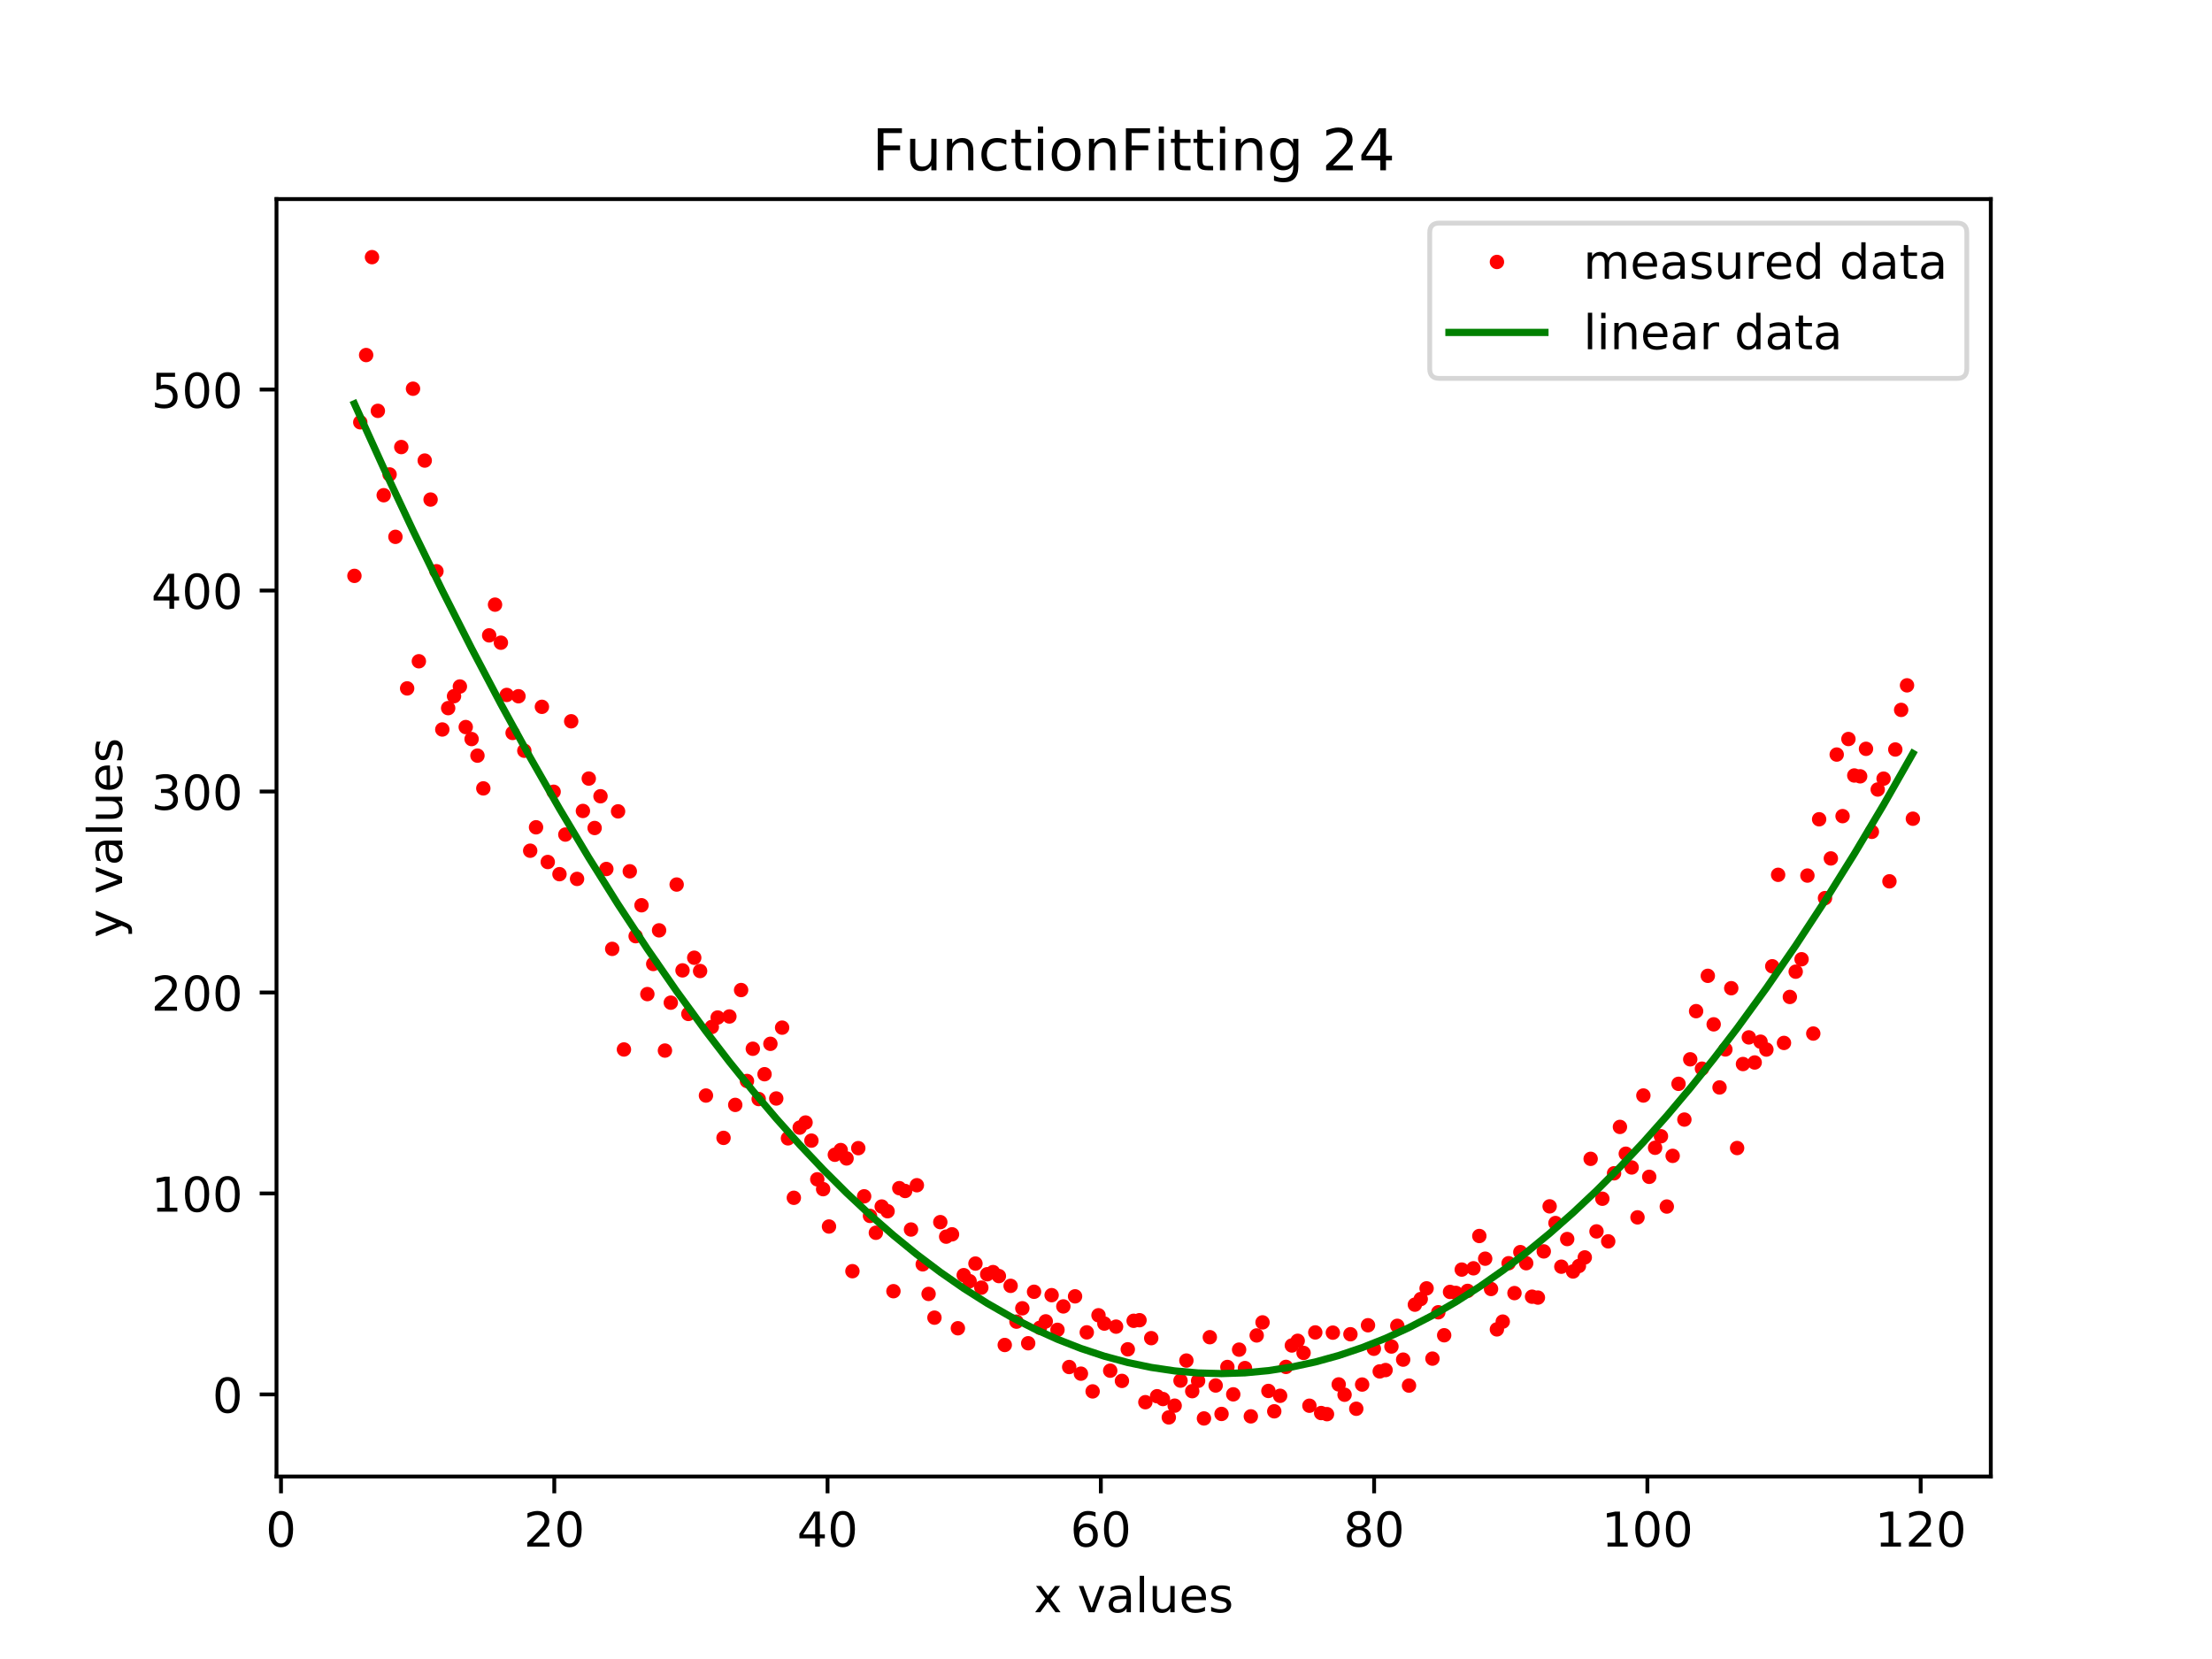 <?xml version="1.0" encoding="utf-8" standalone="no"?>
<!DOCTYPE svg PUBLIC "-//W3C//DTD SVG 1.1//EN"
  "http://www.w3.org/Graphics/SVG/1.1/DTD/svg11.dtd">
<!-- Created with matplotlib (https://matplotlib.org/) -->
<svg height="345.6pt" version="1.1" viewBox="0 0 460.8 345.6" width="460.8pt" xmlns="http://www.w3.org/2000/svg" xmlns:xlink="http://www.w3.org/1999/xlink">
 <defs>
  <style type="text/css">
*{stroke-linecap:butt;stroke-linejoin:round;}
  </style>
 </defs>
 <g id="figure_1">
  <g id="patch_1">
   <path d="M 0 345.6 
L 460.8 345.6 
L 460.8 0 
L 0 0 
z
" style="fill:#ffffff;"/>
  </g>
  <g id="axes_1">
   <g id="patch_2">
    <path d="M 57.6 307.584 
L 414.72 307.584 
L 414.72 41.472 
L 57.6 41.472 
z
" style="fill:#ffffff;"/>
   </g>
   <g id="matplotlib.axis_1">
    <g id="xtick_1">
     <g id="line2d_1">
      <defs>
       <path d="M 0 0 
L 0 3.5 
" id="m6e8deddde1" style="stroke:#000000;stroke-width:0.8;"/>
      </defs>
      <g>
       <use style="stroke:#000000;stroke-width:0.8;" x="58.538" xlink:href="#m6e8deddde1" y="307.584"/>
      </g>
     </g>
     <g id="text_1">
      <!-- 0 -->
      <defs>
       <path d="M 31.781 66.406 
Q 24.172 66.406 20.328 58.906 
Q 16.5 51.422 16.5 36.375 
Q 16.5 21.391 20.328 13.891 
Q 24.172 6.391 31.781 6.391 
Q 39.453 6.391 43.281 13.891 
Q 47.125 21.391 47.125 36.375 
Q 47.125 51.422 43.281 58.906 
Q 39.453 66.406 31.781 66.406 
z
M 31.781 74.219 
Q 44.047 74.219 50.516 64.516 
Q 56.984 54.828 56.984 36.375 
Q 56.984 17.969 50.516 8.266 
Q 44.047 -1.422 31.781 -1.422 
Q 19.531 -1.422 13.062 8.266 
Q 6.594 17.969 6.594 36.375 
Q 6.594 54.828 13.062 64.516 
Q 19.531 74.219 31.781 74.219 
z
" id="DejaVuSans-48"/>
      </defs>
      <g transform="translate(55.357 322.182)scale(0.1 -0.1)">
       <use xlink:href="#DejaVuSans-48"/>
      </g>
     </g>
    </g>
    <g id="xtick_2">
     <g id="line2d_2">
      <g>
       <use style="stroke:#000000;stroke-width:0.8;" x="115.467" xlink:href="#m6e8deddde1" y="307.584"/>
      </g>
     </g>
     <g id="text_2">
      <!-- 20 -->
      <defs>
       <path d="M 19.188 8.297 
L 53.609 8.297 
L 53.609 0 
L 7.328 0 
L 7.328 8.297 
Q 12.938 14.109 22.625 23.891 
Q 32.328 33.688 34.812 36.531 
Q 39.547 41.844 41.422 45.531 
Q 43.312 49.219 43.312 52.781 
Q 43.312 58.594 39.234 62.25 
Q 35.156 65.922 28.609 65.922 
Q 23.969 65.922 18.812 64.312 
Q 13.672 62.703 7.812 59.422 
L 7.812 69.391 
Q 13.766 71.781 18.938 73 
Q 24.125 74.219 28.422 74.219 
Q 39.75 74.219 46.484 68.547 
Q 53.219 62.891 53.219 53.422 
Q 53.219 48.922 51.531 44.891 
Q 49.859 40.875 45.406 35.406 
Q 44.188 33.984 37.641 27.219 
Q 31.109 20.453 19.188 8.297 
z
" id="DejaVuSans-50"/>
      </defs>
      <g transform="translate(109.105 322.182)scale(0.1 -0.1)">
       <use xlink:href="#DejaVuSans-50"/>
       <use x="63.623" xlink:href="#DejaVuSans-48"/>
      </g>
     </g>
    </g>
    <g id="xtick_3">
     <g id="line2d_3">
      <g>
       <use style="stroke:#000000;stroke-width:0.8;" x="172.396" xlink:href="#m6e8deddde1" y="307.584"/>
      </g>
     </g>
     <g id="text_3">
      <!-- 40 -->
      <defs>
       <path d="M 37.797 64.312 
L 12.891 25.391 
L 37.797 25.391 
z
M 35.203 72.906 
L 47.609 72.906 
L 47.609 25.391 
L 58.016 25.391 
L 58.016 17.188 
L 47.609 17.188 
L 47.609 0 
L 37.797 0 
L 37.797 17.188 
L 4.891 17.188 
L 4.891 26.703 
z
" id="DejaVuSans-52"/>
      </defs>
      <g transform="translate(166.034 322.182)scale(0.1 -0.1)">
       <use xlink:href="#DejaVuSans-52"/>
       <use x="63.623" xlink:href="#DejaVuSans-48"/>
      </g>
     </g>
    </g>
    <g id="xtick_4">
     <g id="line2d_4">
      <g>
       <use style="stroke:#000000;stroke-width:0.8;" x="229.325" xlink:href="#m6e8deddde1" y="307.584"/>
      </g>
     </g>
     <g id="text_4">
      <!-- 60 -->
      <defs>
       <path d="M 33.016 40.375 
Q 26.375 40.375 22.484 35.828 
Q 18.609 31.297 18.609 23.391 
Q 18.609 15.531 22.484 10.953 
Q 26.375 6.391 33.016 6.391 
Q 39.656 6.391 43.531 10.953 
Q 47.406 15.531 47.406 23.391 
Q 47.406 31.297 43.531 35.828 
Q 39.656 40.375 33.016 40.375 
z
M 52.594 71.297 
L 52.594 62.312 
Q 48.875 64.062 45.094 64.984 
Q 41.312 65.922 37.594 65.922 
Q 27.828 65.922 22.672 59.328 
Q 17.531 52.734 16.797 39.406 
Q 19.672 43.656 24.016 45.922 
Q 28.375 48.188 33.594 48.188 
Q 44.578 48.188 50.953 41.516 
Q 57.328 34.859 57.328 23.391 
Q 57.328 12.156 50.688 5.359 
Q 44.047 -1.422 33.016 -1.422 
Q 20.359 -1.422 13.672 8.266 
Q 6.984 17.969 6.984 36.375 
Q 6.984 53.656 15.188 63.938 
Q 23.391 74.219 37.203 74.219 
Q 40.922 74.219 44.703 73.484 
Q 48.484 72.75 52.594 71.297 
z
" id="DejaVuSans-54"/>
      </defs>
      <g transform="translate(222.963 322.182)scale(0.1 -0.1)">
       <use xlink:href="#DejaVuSans-54"/>
       <use x="63.623" xlink:href="#DejaVuSans-48"/>
      </g>
     </g>
    </g>
    <g id="xtick_5">
     <g id="line2d_5">
      <g>
       <use style="stroke:#000000;stroke-width:0.8;" x="286.255" xlink:href="#m6e8deddde1" y="307.584"/>
      </g>
     </g>
     <g id="text_5">
      <!-- 80 -->
      <defs>
       <path d="M 31.781 34.625 
Q 24.75 34.625 20.719 30.859 
Q 16.703 27.094 16.703 20.516 
Q 16.703 13.922 20.719 10.156 
Q 24.75 6.391 31.781 6.391 
Q 38.812 6.391 42.859 10.172 
Q 46.922 13.969 46.922 20.516 
Q 46.922 27.094 42.891 30.859 
Q 38.875 34.625 31.781 34.625 
z
M 21.922 38.812 
Q 15.578 40.375 12.031 44.719 
Q 8.5 49.078 8.5 55.328 
Q 8.5 64.062 14.719 69.141 
Q 20.953 74.219 31.781 74.219 
Q 42.672 74.219 48.875 69.141 
Q 55.078 64.062 55.078 55.328 
Q 55.078 49.078 51.531 44.719 
Q 48 40.375 41.703 38.812 
Q 48.828 37.156 52.797 32.312 
Q 56.781 27.484 56.781 20.516 
Q 56.781 9.906 50.312 4.234 
Q 43.844 -1.422 31.781 -1.422 
Q 19.734 -1.422 13.25 4.234 
Q 6.781 9.906 6.781 20.516 
Q 6.781 27.484 10.781 32.312 
Q 14.797 37.156 21.922 38.812 
z
M 18.312 54.391 
Q 18.312 48.734 21.844 45.562 
Q 25.391 42.391 31.781 42.391 
Q 38.141 42.391 41.719 45.562 
Q 45.312 48.734 45.312 54.391 
Q 45.312 60.062 41.719 63.234 
Q 38.141 66.406 31.781 66.406 
Q 25.391 66.406 21.844 63.234 
Q 18.312 60.062 18.312 54.391 
z
" id="DejaVuSans-56"/>
      </defs>
      <g transform="translate(279.892 322.182)scale(0.1 -0.1)">
       <use xlink:href="#DejaVuSans-56"/>
       <use x="63.623" xlink:href="#DejaVuSans-48"/>
      </g>
     </g>
    </g>
    <g id="xtick_6">
     <g id="line2d_6">
      <g>
       <use style="stroke:#000000;stroke-width:0.8;" x="343.184" xlink:href="#m6e8deddde1" y="307.584"/>
      </g>
     </g>
     <g id="text_6">
      <!-- 100 -->
      <defs>
       <path d="M 12.406 8.297 
L 28.516 8.297 
L 28.516 63.922 
L 10.984 60.406 
L 10.984 69.391 
L 28.422 72.906 
L 38.281 72.906 
L 38.281 8.297 
L 54.391 8.297 
L 54.391 0 
L 12.406 0 
z
" id="DejaVuSans-49"/>
      </defs>
      <g transform="translate(333.64 322.182)scale(0.1 -0.1)">
       <use xlink:href="#DejaVuSans-49"/>
       <use x="63.623" xlink:href="#DejaVuSans-48"/>
       <use x="127.246" xlink:href="#DejaVuSans-48"/>
      </g>
     </g>
    </g>
    <g id="xtick_7">
     <g id="line2d_7">
      <g>
       <use style="stroke:#000000;stroke-width:0.8;" x="400.113" xlink:href="#m6e8deddde1" y="307.584"/>
      </g>
     </g>
     <g id="text_7">
      <!-- 120 -->
      <g transform="translate(390.569 322.182)scale(0.1 -0.1)">
       <use xlink:href="#DejaVuSans-49"/>
       <use x="63.623" xlink:href="#DejaVuSans-50"/>
       <use x="127.246" xlink:href="#DejaVuSans-48"/>
      </g>
     </g>
    </g>
    <g id="text_8">
     <!-- x values -->
     <defs>
      <path d="M 54.891 54.688 
L 35.109 28.078 
L 55.906 0 
L 45.312 0 
L 29.391 21.484 
L 13.484 0 
L 2.875 0 
L 24.125 28.609 
L 4.688 54.688 
L 15.281 54.688 
L 29.781 35.203 
L 44.281 54.688 
z
" id="DejaVuSans-120"/>
      <path id="DejaVuSans-32"/>
      <path d="M 2.984 54.688 
L 12.5 54.688 
L 29.594 8.797 
L 46.688 54.688 
L 56.203 54.688 
L 35.688 0 
L 23.484 0 
z
" id="DejaVuSans-118"/>
      <path d="M 34.281 27.484 
Q 23.391 27.484 19.188 25 
Q 14.984 22.516 14.984 16.5 
Q 14.984 11.719 18.141 8.906 
Q 21.297 6.109 26.703 6.109 
Q 34.188 6.109 38.703 11.406 
Q 43.219 16.703 43.219 25.484 
L 43.219 27.484 
z
M 52.203 31.203 
L 52.203 0 
L 43.219 0 
L 43.219 8.297 
Q 40.141 3.328 35.547 0.953 
Q 30.953 -1.422 24.312 -1.422 
Q 15.922 -1.422 10.953 3.297 
Q 6 8.016 6 15.922 
Q 6 25.141 12.172 29.828 
Q 18.359 34.516 30.609 34.516 
L 43.219 34.516 
L 43.219 35.406 
Q 43.219 41.609 39.141 45 
Q 35.062 48.391 27.688 48.391 
Q 23 48.391 18.547 47.266 
Q 14.109 46.141 10.016 43.891 
L 10.016 52.203 
Q 14.938 54.109 19.578 55.047 
Q 24.219 56 28.609 56 
Q 40.484 56 46.344 49.844 
Q 52.203 43.703 52.203 31.203 
z
" id="DejaVuSans-97"/>
      <path d="M 9.422 75.984 
L 18.406 75.984 
L 18.406 0 
L 9.422 0 
z
" id="DejaVuSans-108"/>
      <path d="M 8.5 21.578 
L 8.5 54.688 
L 17.484 54.688 
L 17.484 21.922 
Q 17.484 14.156 20.5 10.266 
Q 23.531 6.391 29.594 6.391 
Q 36.859 6.391 41.078 11.031 
Q 45.312 15.672 45.312 23.688 
L 45.312 54.688 
L 54.297 54.688 
L 54.297 0 
L 45.312 0 
L 45.312 8.406 
Q 42.047 3.422 37.719 1 
Q 33.406 -1.422 27.688 -1.422 
Q 18.266 -1.422 13.375 4.438 
Q 8.5 10.297 8.5 21.578 
z
M 31.109 56 
z
" id="DejaVuSans-117"/>
      <path d="M 56.203 29.594 
L 56.203 25.203 
L 14.891 25.203 
Q 15.484 15.922 20.484 11.062 
Q 25.484 6.203 34.422 6.203 
Q 39.594 6.203 44.453 7.469 
Q 49.312 8.734 54.109 11.281 
L 54.109 2.781 
Q 49.266 0.734 44.188 -0.344 
Q 39.109 -1.422 33.891 -1.422 
Q 20.797 -1.422 13.156 6.188 
Q 5.516 13.812 5.516 26.812 
Q 5.516 40.234 12.766 48.109 
Q 20.016 56 32.328 56 
Q 43.359 56 49.781 48.891 
Q 56.203 41.797 56.203 29.594 
z
M 47.219 32.234 
Q 47.125 39.594 43.094 43.984 
Q 39.062 48.391 32.422 48.391 
Q 24.906 48.391 20.391 44.141 
Q 15.875 39.891 15.188 32.172 
z
" id="DejaVuSans-101"/>
      <path d="M 44.281 53.078 
L 44.281 44.578 
Q 40.484 46.531 36.375 47.5 
Q 32.281 48.484 27.875 48.484 
Q 21.188 48.484 17.844 46.438 
Q 14.5 44.391 14.5 40.281 
Q 14.5 37.156 16.891 35.375 
Q 19.281 33.594 26.516 31.984 
L 29.594 31.297 
Q 39.156 29.25 43.188 25.516 
Q 47.219 21.781 47.219 15.094 
Q 47.219 7.469 41.188 3.016 
Q 35.156 -1.422 24.609 -1.422 
Q 20.219 -1.422 15.453 -0.562 
Q 10.688 0.297 5.422 2 
L 5.422 11.281 
Q 10.406 8.688 15.234 7.391 
Q 20.062 6.109 24.812 6.109 
Q 31.156 6.109 34.562 8.281 
Q 37.984 10.453 37.984 14.406 
Q 37.984 18.062 35.516 20.016 
Q 33.062 21.969 24.703 23.781 
L 21.578 24.516 
Q 13.234 26.266 9.516 29.906 
Q 5.812 33.547 5.812 39.891 
Q 5.812 47.609 11.281 51.797 
Q 16.75 56 26.812 56 
Q 31.781 56 36.172 55.266 
Q 40.578 54.547 44.281 53.078 
z
" id="DejaVuSans-115"/>
     </defs>
     <g transform="translate(215.349 335.861)scale(0.1 -0.1)">
      <use xlink:href="#DejaVuSans-120"/>
      <use x="59.18" xlink:href="#DejaVuSans-32"/>
      <use x="90.967" xlink:href="#DejaVuSans-118"/>
      <use x="150.146" xlink:href="#DejaVuSans-97"/>
      <use x="211.426" xlink:href="#DejaVuSans-108"/>
      <use x="239.209" xlink:href="#DejaVuSans-117"/>
      <use x="302.588" xlink:href="#DejaVuSans-101"/>
      <use x="364.111" xlink:href="#DejaVuSans-115"/>
     </g>
    </g>
   </g>
   <g id="matplotlib.axis_2">
    <g id="ytick_1">
     <g id="line2d_8">
      <defs>
       <path d="M 0 0 
L -3.5 0 
" id="mf62f86ad98" style="stroke:#000000;stroke-width:0.8;"/>
      </defs>
      <g>
       <use style="stroke:#000000;stroke-width:0.8;" x="57.6" xlink:href="#mf62f86ad98" y="290.479"/>
      </g>
     </g>
     <g id="text_9">
      <!-- 0 -->
      <g transform="translate(44.237 294.279)scale(0.1 -0.1)">
       <use xlink:href="#DejaVuSans-48"/>
      </g>
     </g>
    </g>
    <g id="ytick_2">
     <g id="line2d_9">
      <g>
       <use style="stroke:#000000;stroke-width:0.8;" x="57.6" xlink:href="#mf62f86ad98" y="248.614"/>
      </g>
     </g>
     <g id="text_10">
      <!-- 100 -->
      <g transform="translate(31.512 252.413)scale(0.1 -0.1)">
       <use xlink:href="#DejaVuSans-49"/>
       <use x="63.623" xlink:href="#DejaVuSans-48"/>
       <use x="127.246" xlink:href="#DejaVuSans-48"/>
      </g>
     </g>
    </g>
    <g id="ytick_3">
     <g id="line2d_10">
      <g>
       <use style="stroke:#000000;stroke-width:0.8;" x="57.6" xlink:href="#mf62f86ad98" y="206.748"/>
      </g>
     </g>
     <g id="text_11">
      <!-- 200 -->
      <g transform="translate(31.512 210.547)scale(0.1 -0.1)">
       <use xlink:href="#DejaVuSans-50"/>
       <use x="63.623" xlink:href="#DejaVuSans-48"/>
       <use x="127.246" xlink:href="#DejaVuSans-48"/>
      </g>
     </g>
    </g>
    <g id="ytick_4">
     <g id="line2d_11">
      <g>
       <use style="stroke:#000000;stroke-width:0.8;" x="57.6" xlink:href="#mf62f86ad98" y="164.882"/>
      </g>
     </g>
     <g id="text_12">
      <!-- 300 -->
      <defs>
       <path d="M 40.578 39.312 
Q 47.656 37.797 51.625 33 
Q 55.609 28.219 55.609 21.188 
Q 55.609 10.406 48.188 4.484 
Q 40.766 -1.422 27.094 -1.422 
Q 22.516 -1.422 17.656 -0.516 
Q 12.797 0.391 7.625 2.203 
L 7.625 11.719 
Q 11.719 9.328 16.594 8.109 
Q 21.484 6.891 26.812 6.891 
Q 36.078 6.891 40.938 10.547 
Q 45.797 14.203 45.797 21.188 
Q 45.797 27.641 41.281 31.266 
Q 36.766 34.906 28.719 34.906 
L 20.219 34.906 
L 20.219 43.016 
L 29.109 43.016 
Q 36.375 43.016 40.234 45.922 
Q 44.094 48.828 44.094 54.297 
Q 44.094 59.906 40.109 62.906 
Q 36.141 65.922 28.719 65.922 
Q 24.656 65.922 20.016 65.031 
Q 15.375 64.156 9.812 62.312 
L 9.812 71.094 
Q 15.438 72.656 20.344 73.438 
Q 25.25 74.219 29.594 74.219 
Q 40.828 74.219 47.359 69.109 
Q 53.906 64.016 53.906 55.328 
Q 53.906 49.266 50.438 45.094 
Q 46.969 40.922 40.578 39.312 
z
" id="DejaVuSans-51"/>
      </defs>
      <g transform="translate(31.512 168.681)scale(0.1 -0.1)">
       <use xlink:href="#DejaVuSans-51"/>
       <use x="63.623" xlink:href="#DejaVuSans-48"/>
       <use x="127.246" xlink:href="#DejaVuSans-48"/>
      </g>
     </g>
    </g>
    <g id="ytick_5">
     <g id="line2d_12">
      <g>
       <use style="stroke:#000000;stroke-width:0.8;" x="57.6" xlink:href="#mf62f86ad98" y="123.016"/>
      </g>
     </g>
     <g id="text_13">
      <!-- 400 -->
      <g transform="translate(31.512 126.815)scale(0.1 -0.1)">
       <use xlink:href="#DejaVuSans-52"/>
       <use x="63.623" xlink:href="#DejaVuSans-48"/>
       <use x="127.246" xlink:href="#DejaVuSans-48"/>
      </g>
     </g>
    </g>
    <g id="ytick_6">
     <g id="line2d_13">
      <g>
       <use style="stroke:#000000;stroke-width:0.8;" x="57.6" xlink:href="#mf62f86ad98" y="81.15"/>
      </g>
     </g>
     <g id="text_14">
      <!-- 500 -->
      <defs>
       <path d="M 10.797 72.906 
L 49.516 72.906 
L 49.516 64.594 
L 19.828 64.594 
L 19.828 46.734 
Q 21.969 47.469 24.109 47.828 
Q 26.266 48.188 28.422 48.188 
Q 40.625 48.188 47.75 41.5 
Q 54.891 34.812 54.891 23.391 
Q 54.891 11.625 47.562 5.094 
Q 40.234 -1.422 26.906 -1.422 
Q 22.312 -1.422 17.547 -0.641 
Q 12.797 0.141 7.719 1.703 
L 7.719 11.625 
Q 12.109 9.234 16.797 8.062 
Q 21.484 6.891 26.703 6.891 
Q 35.156 6.891 40.078 11.328 
Q 45.016 15.766 45.016 23.391 
Q 45.016 31 40.078 35.438 
Q 35.156 39.891 26.703 39.891 
Q 22.75 39.891 18.812 39.016 
Q 14.891 38.141 10.797 36.281 
z
" id="DejaVuSans-53"/>
      </defs>
      <g transform="translate(31.512 84.95)scale(0.1 -0.1)">
       <use xlink:href="#DejaVuSans-53"/>
       <use x="63.623" xlink:href="#DejaVuSans-48"/>
       <use x="127.246" xlink:href="#DejaVuSans-48"/>
      </g>
     </g>
    </g>
    <g id="text_15">
     <!-- y values -->
     <defs>
      <path d="M 32.172 -5.078 
Q 28.375 -14.844 24.75 -17.812 
Q 21.141 -20.797 15.094 -20.797 
L 7.906 -20.797 
L 7.906 -13.281 
L 13.188 -13.281 
Q 16.891 -13.281 18.938 -11.516 
Q 21 -9.766 23.484 -3.219 
L 25.094 0.875 
L 2.984 54.688 
L 12.5 54.688 
L 29.594 11.922 
L 46.688 54.688 
L 56.203 54.688 
z
" id="DejaVuSans-121"/>
     </defs>
     <g transform="translate(25.433 195.339)rotate(-90)scale(0.1 -0.1)">
      <use xlink:href="#DejaVuSans-121"/>
      <use x="59.18" xlink:href="#DejaVuSans-32"/>
      <use x="90.967" xlink:href="#DejaVuSans-118"/>
      <use x="150.146" xlink:href="#DejaVuSans-97"/>
      <use x="211.426" xlink:href="#DejaVuSans-108"/>
      <use x="239.209" xlink:href="#DejaVuSans-117"/>
      <use x="302.588" xlink:href="#DejaVuSans-101"/>
      <use x="364.111" xlink:href="#DejaVuSans-115"/>
     </g>
    </g>
   </g>
   <g id="line2d_14">
    <defs>
     <path d="M 0 1 
C 0.265 1 0.52 0.895 0.707 0.707 
C 0.895 0.52 1 0.265 1 0 
C 1 -0.265 0.895 -0.52 0.707 -0.707 
C 0.52 -0.895 0.265 -1 0 -1 
C -0.265 -1 -0.52 -0.895 -0.707 -0.707 
C -0.895 -0.52 -1 -0.265 -1 0 
C -1 0.265 -0.895 0.52 -0.707 0.707 
C -0.52 0.895 -0.265 1 0 1 
z
" id="m0e7e9e4669" style="stroke:#ff0000;"/>
    </defs>
    <g clip-path="url(#pd730852fef)">
     <use style="fill:#ff0000;stroke:#ff0000;" x="73.833" xlink:href="#m0e7e9e4669" y="119.963"/>
     <use style="fill:#ff0000;stroke:#ff0000;" x="75.053" xlink:href="#m0e7e9e4669" y="87.971"/>
     <use style="fill:#ff0000;stroke:#ff0000;" x="76.274" xlink:href="#m0e7e9e4669" y="73.963"/>
     <use style="fill:#ff0000;stroke:#ff0000;" x="77.494" xlink:href="#m0e7e9e4669" y="53.568"/>
     <use style="fill:#ff0000;stroke:#ff0000;" x="78.715" xlink:href="#m0e7e9e4669" y="85.589"/>
     <use style="fill:#ff0000;stroke:#ff0000;" x="79.935" xlink:href="#m0e7e9e4669" y="103.163"/>
     <use style="fill:#ff0000;stroke:#ff0000;" x="81.156" xlink:href="#m0e7e9e4669" y="98.837"/>
     <use style="fill:#ff0000;stroke:#ff0000;" x="82.376" xlink:href="#m0e7e9e4669" y="111.832"/>
     <use style="fill:#ff0000;stroke:#ff0000;" x="83.597" xlink:href="#m0e7e9e4669" y="93.129"/>
     <use style="fill:#ff0000;stroke:#ff0000;" x="84.817" xlink:href="#m0e7e9e4669" y="143.407"/>
     <use style="fill:#ff0000;stroke:#ff0000;" x="86.038" xlink:href="#m0e7e9e4669" y="80.977"/>
     <use style="fill:#ff0000;stroke:#ff0000;" x="87.258" xlink:href="#m0e7e9e4669" y="137.754"/>
     <use style="fill:#ff0000;stroke:#ff0000;" x="88.479" xlink:href="#m0e7e9e4669" y="95.943"/>
     <use style="fill:#ff0000;stroke:#ff0000;" x="89.699" xlink:href="#m0e7e9e4669" y="104.067"/>
     <use style="fill:#ff0000;stroke:#ff0000;" x="90.92" xlink:href="#m0e7e9e4669" y="119.002"/>
     <use style="fill:#ff0000;stroke:#ff0000;" x="92.14" xlink:href="#m0e7e9e4669" y="151.965"/>
     <use style="fill:#ff0000;stroke:#ff0000;" x="93.361" xlink:href="#m0e7e9e4669" y="147.516"/>
     <use style="fill:#ff0000;stroke:#ff0000;" x="94.581" xlink:href="#m0e7e9e4669" y="145.025"/>
     <use style="fill:#ff0000;stroke:#ff0000;" x="95.802" xlink:href="#m0e7e9e4669" y="143.01"/>
     <use style="fill:#ff0000;stroke:#ff0000;" x="97.022" xlink:href="#m0e7e9e4669" y="151.461"/>
     <use style="fill:#ff0000;stroke:#ff0000;" x="98.243" xlink:href="#m0e7e9e4669" y="153.96"/>
     <use style="fill:#ff0000;stroke:#ff0000;" x="99.463" xlink:href="#m0e7e9e4669" y="157.413"/>
     <use style="fill:#ff0000;stroke:#ff0000;" x="100.684" xlink:href="#m0e7e9e4669" y="164.236"/>
     <use style="fill:#ff0000;stroke:#ff0000;" x="101.904" xlink:href="#m0e7e9e4669" y="132.359"/>
     <use style="fill:#ff0000;stroke:#ff0000;" x="103.125" xlink:href="#m0e7e9e4669" y="125.959"/>
     <use style="fill:#ff0000;stroke:#ff0000;" x="104.345" xlink:href="#m0e7e9e4669" y="133.885"/>
     <use style="fill:#ff0000;stroke:#ff0000;" x="105.566" xlink:href="#m0e7e9e4669" y="144.768"/>
     <use style="fill:#ff0000;stroke:#ff0000;" x="106.786" xlink:href="#m0e7e9e4669" y="152.686"/>
     <use style="fill:#ff0000;stroke:#ff0000;" x="108.007" xlink:href="#m0e7e9e4669" y="145.04"/>
     <use style="fill:#ff0000;stroke:#ff0000;" x="109.227" xlink:href="#m0e7e9e4669" y="156.389"/>
     <use style="fill:#ff0000;stroke:#ff0000;" x="110.448" xlink:href="#m0e7e9e4669" y="177.218"/>
     <use style="fill:#ff0000;stroke:#ff0000;" x="111.668" xlink:href="#m0e7e9e4669" y="172.34"/>
     <use style="fill:#ff0000;stroke:#ff0000;" x="112.889" xlink:href="#m0e7e9e4669" y="147.244"/>
     <use style="fill:#ff0000;stroke:#ff0000;" x="114.109" xlink:href="#m0e7e9e4669" y="179.571"/>
     <use style="fill:#ff0000;stroke:#ff0000;" x="115.33" xlink:href="#m0e7e9e4669" y="164.94"/>
     <use style="fill:#ff0000;stroke:#ff0000;" x="116.55" xlink:href="#m0e7e9e4669" y="182.106"/>
     <use style="fill:#ff0000;stroke:#ff0000;" x="117.771" xlink:href="#m0e7e9e4669" y="173.856"/>
     <use style="fill:#ff0000;stroke:#ff0000;" x="118.991" xlink:href="#m0e7e9e4669" y="150.259"/>
     <use style="fill:#ff0000;stroke:#ff0000;" x="120.212" xlink:href="#m0e7e9e4669" y="183.094"/>
     <use style="fill:#ff0000;stroke:#ff0000;" x="121.432" xlink:href="#m0e7e9e4669" y="168.936"/>
     <use style="fill:#ff0000;stroke:#ff0000;" x="122.653" xlink:href="#m0e7e9e4669" y="162.189"/>
     <use style="fill:#ff0000;stroke:#ff0000;" x="123.873" xlink:href="#m0e7e9e4669" y="172.486"/>
     <use style="fill:#ff0000;stroke:#ff0000;" x="125.094" xlink:href="#m0e7e9e4669" y="165.874"/>
     <use style="fill:#ff0000;stroke:#ff0000;" x="126.314" xlink:href="#m0e7e9e4669" y="181.026"/>
     <use style="fill:#ff0000;stroke:#ff0000;" x="127.535" xlink:href="#m0e7e9e4669" y="197.669"/>
     <use style="fill:#ff0000;stroke:#ff0000;" x="128.755" xlink:href="#m0e7e9e4669" y="169.024"/>
     <use style="fill:#ff0000;stroke:#ff0000;" x="129.976" xlink:href="#m0e7e9e4669" y="218.625"/>
     <use style="fill:#ff0000;stroke:#ff0000;" x="131.196" xlink:href="#m0e7e9e4669" y="181.506"/>
     <use style="fill:#ff0000;stroke:#ff0000;" x="132.417" xlink:href="#m0e7e9e4669" y="195.023"/>
     <use style="fill:#ff0000;stroke:#ff0000;" x="133.638" xlink:href="#m0e7e9e4669" y="188.583"/>
     <use style="fill:#ff0000;stroke:#ff0000;" x="134.858" xlink:href="#m0e7e9e4669" y="207.088"/>
     <use style="fill:#ff0000;stroke:#ff0000;" x="136.079" xlink:href="#m0e7e9e4669" y="200.813"/>
     <use style="fill:#ff0000;stroke:#ff0000;" x="137.299" xlink:href="#m0e7e9e4669" y="193.808"/>
     <use style="fill:#ff0000;stroke:#ff0000;" x="138.52" xlink:href="#m0e7e9e4669" y="218.852"/>
     <use style="fill:#ff0000;stroke:#ff0000;" x="139.74" xlink:href="#m0e7e9e4669" y="208.875"/>
     <use style="fill:#ff0000;stroke:#ff0000;" x="140.961" xlink:href="#m0e7e9e4669" y="184.267"/>
     <use style="fill:#ff0000;stroke:#ff0000;" x="142.181" xlink:href="#m0e7e9e4669" y="202.146"/>
     <use style="fill:#ff0000;stroke:#ff0000;" x="143.402" xlink:href="#m0e7e9e4669" y="211.219"/>
     <use style="fill:#ff0000;stroke:#ff0000;" x="144.622" xlink:href="#m0e7e9e4669" y="199.514"/>
     <use style="fill:#ff0000;stroke:#ff0000;" x="145.843" xlink:href="#m0e7e9e4669" y="202.278"/>
     <use style="fill:#ff0000;stroke:#ff0000;" x="147.063" xlink:href="#m0e7e9e4669" y="228.221"/>
     <use style="fill:#ff0000;stroke:#ff0000;" x="148.284" xlink:href="#m0e7e9e4669" y="213.932"/>
     <use style="fill:#ff0000;stroke:#ff0000;" x="149.504" xlink:href="#m0e7e9e4669" y="211.966"/>
     <use style="fill:#ff0000;stroke:#ff0000;" x="150.725" xlink:href="#m0e7e9e4669" y="237.04"/>
     <use style="fill:#ff0000;stroke:#ff0000;" x="151.945" xlink:href="#m0e7e9e4669" y="211.749"/>
     <use style="fill:#ff0000;stroke:#ff0000;" x="153.166" xlink:href="#m0e7e9e4669" y="230.169"/>
     <use style="fill:#ff0000;stroke:#ff0000;" x="154.386" xlink:href="#m0e7e9e4669" y="206.245"/>
     <use style="fill:#ff0000;stroke:#ff0000;" x="155.607" xlink:href="#m0e7e9e4669" y="225.191"/>
     <use style="fill:#ff0000;stroke:#ff0000;" x="156.827" xlink:href="#m0e7e9e4669" y="218.474"/>
     <use style="fill:#ff0000;stroke:#ff0000;" x="158.048" xlink:href="#m0e7e9e4669" y="228.95"/>
     <use style="fill:#ff0000;stroke:#ff0000;" x="159.268" xlink:href="#m0e7e9e4669" y="223.778"/>
     <use style="fill:#ff0000;stroke:#ff0000;" x="160.489" xlink:href="#m0e7e9e4669" y="217.447"/>
     <use style="fill:#ff0000;stroke:#ff0000;" x="161.709" xlink:href="#m0e7e9e4669" y="228.834"/>
     <use style="fill:#ff0000;stroke:#ff0000;" x="162.93" xlink:href="#m0e7e9e4669" y="214.076"/>
     <use style="fill:#ff0000;stroke:#ff0000;" x="164.15" xlink:href="#m0e7e9e4669" y="237.139"/>
     <use style="fill:#ff0000;stroke:#ff0000;" x="165.371" xlink:href="#m0e7e9e4669" y="249.522"/>
     <use style="fill:#ff0000;stroke:#ff0000;" x="166.591" xlink:href="#m0e7e9e4669" y="234.901"/>
     <use style="fill:#ff0000;stroke:#ff0000;" x="167.812" xlink:href="#m0e7e9e4669" y="233.841"/>
     <use style="fill:#ff0000;stroke:#ff0000;" x="169.032" xlink:href="#m0e7e9e4669" y="237.612"/>
     <use style="fill:#ff0000;stroke:#ff0000;" x="170.253" xlink:href="#m0e7e9e4669" y="245.675"/>
     <use style="fill:#ff0000;stroke:#ff0000;" x="171.473" xlink:href="#m0e7e9e4669" y="247.724"/>
     <use style="fill:#ff0000;stroke:#ff0000;" x="172.694" xlink:href="#m0e7e9e4669" y="255.506"/>
     <use style="fill:#ff0000;stroke:#ff0000;" x="173.914" xlink:href="#m0e7e9e4669" y="240.558"/>
     <use style="fill:#ff0000;stroke:#ff0000;" x="175.135" xlink:href="#m0e7e9e4669" y="239.577"/>
     <use style="fill:#ff0000;stroke:#ff0000;" x="176.355" xlink:href="#m0e7e9e4669" y="241.324"/>
     <use style="fill:#ff0000;stroke:#ff0000;" x="177.576" xlink:href="#m0e7e9e4669" y="264.811"/>
     <use style="fill:#ff0000;stroke:#ff0000;" x="178.796" xlink:href="#m0e7e9e4669" y="239.18"/>
     <use style="fill:#ff0000;stroke:#ff0000;" x="180.017" xlink:href="#m0e7e9e4669" y="249.216"/>
     <use style="fill:#ff0000;stroke:#ff0000;" x="181.237" xlink:href="#m0e7e9e4669" y="253.298"/>
     <use style="fill:#ff0000;stroke:#ff0000;" x="182.458" xlink:href="#m0e7e9e4669" y="256.808"/>
     <use style="fill:#ff0000;stroke:#ff0000;" x="183.678" xlink:href="#m0e7e9e4669" y="251.342"/>
     <use style="fill:#ff0000;stroke:#ff0000;" x="184.899" xlink:href="#m0e7e9e4669" y="252.323"/>
     <use style="fill:#ff0000;stroke:#ff0000;" x="186.119" xlink:href="#m0e7e9e4669" y="268.98"/>
     <use style="fill:#ff0000;stroke:#ff0000;" x="187.34" xlink:href="#m0e7e9e4669" y="247.515"/>
     <use style="fill:#ff0000;stroke:#ff0000;" x="188.56" xlink:href="#m0e7e9e4669" y="248.106"/>
     <use style="fill:#ff0000;stroke:#ff0000;" x="189.781" xlink:href="#m0e7e9e4669" y="256.131"/>
     <use style="fill:#ff0000;stroke:#ff0000;" x="191.001" xlink:href="#m0e7e9e4669" y="246.905"/>
     <use style="fill:#ff0000;stroke:#ff0000;" x="192.222" xlink:href="#m0e7e9e4669" y="263.381"/>
     <use style="fill:#ff0000;stroke:#ff0000;" x="193.442" xlink:href="#m0e7e9e4669" y="269.549"/>
     <use style="fill:#ff0000;stroke:#ff0000;" x="194.663" xlink:href="#m0e7e9e4669" y="274.493"/>
     <use style="fill:#ff0000;stroke:#ff0000;" x="195.883" xlink:href="#m0e7e9e4669" y="254.593"/>
     <use style="fill:#ff0000;stroke:#ff0000;" x="197.104" xlink:href="#m0e7e9e4669" y="257.617"/>
     <use style="fill:#ff0000;stroke:#ff0000;" x="198.324" xlink:href="#m0e7e9e4669" y="257.132"/>
     <use style="fill:#ff0000;stroke:#ff0000;" x="199.545" xlink:href="#m0e7e9e4669" y="276.699"/>
     <use style="fill:#ff0000;stroke:#ff0000;" x="200.765" xlink:href="#m0e7e9e4669" y="265.64"/>
     <use style="fill:#ff0000;stroke:#ff0000;" x="201.986" xlink:href="#m0e7e9e4669" y="266.895"/>
     <use style="fill:#ff0000;stroke:#ff0000;" x="203.206" xlink:href="#m0e7e9e4669" y="263.225"/>
     <use style="fill:#ff0000;stroke:#ff0000;" x="204.427" xlink:href="#m0e7e9e4669" y="268.241"/>
     <use style="fill:#ff0000;stroke:#ff0000;" x="205.647" xlink:href="#m0e7e9e4669" y="265.451"/>
     <use style="fill:#ff0000;stroke:#ff0000;" x="206.868" xlink:href="#m0e7e9e4669" y="265.002"/>
     <use style="fill:#ff0000;stroke:#ff0000;" x="208.088" xlink:href="#m0e7e9e4669" y="265.829"/>
     <use style="fill:#ff0000;stroke:#ff0000;" x="209.309" xlink:href="#m0e7e9e4669" y="280.185"/>
     <use style="fill:#ff0000;stroke:#ff0000;" x="210.529" xlink:href="#m0e7e9e4669" y="267.865"/>
     <use style="fill:#ff0000;stroke:#ff0000;" x="211.75" xlink:href="#m0e7e9e4669" y="275.321"/>
     <use style="fill:#ff0000;stroke:#ff0000;" x="212.97" xlink:href="#m0e7e9e4669" y="272.541"/>
     <use style="fill:#ff0000;stroke:#ff0000;" x="214.191" xlink:href="#m0e7e9e4669" y="279.826"/>
     <use style="fill:#ff0000;stroke:#ff0000;" x="215.411" xlink:href="#m0e7e9e4669" y="269.1"/>
     <use style="fill:#ff0000;stroke:#ff0000;" x="216.632" xlink:href="#m0e7e9e4669" y="276.599"/>
     <use style="fill:#ff0000;stroke:#ff0000;" x="217.852" xlink:href="#m0e7e9e4669" y="275.263"/>
     <use style="fill:#ff0000;stroke:#ff0000;" x="219.073" xlink:href="#m0e7e9e4669" y="269.805"/>
     <use style="fill:#ff0000;stroke:#ff0000;" x="220.293" xlink:href="#m0e7e9e4669" y="277.029"/>
     <use style="fill:#ff0000;stroke:#ff0000;" x="221.514" xlink:href="#m0e7e9e4669" y="272.15"/>
     <use style="fill:#ff0000;stroke:#ff0000;" x="222.734" xlink:href="#m0e7e9e4669" y="284.775"/>
     <use style="fill:#ff0000;stroke:#ff0000;" x="223.955" xlink:href="#m0e7e9e4669" y="270.052"/>
     <use style="fill:#ff0000;stroke:#ff0000;" x="225.175" xlink:href="#m0e7e9e4669" y="286.158"/>
     <use style="fill:#ff0000;stroke:#ff0000;" x="226.396" xlink:href="#m0e7e9e4669" y="277.554"/>
     <use style="fill:#ff0000;stroke:#ff0000;" x="227.616" xlink:href="#m0e7e9e4669" y="289.853"/>
     <use style="fill:#ff0000;stroke:#ff0000;" x="228.837" xlink:href="#m0e7e9e4669" y="273.996"/>
     <use style="fill:#ff0000;stroke:#ff0000;" x="230.057" xlink:href="#m0e7e9e4669" y="275.724"/>
     <use style="fill:#ff0000;stroke:#ff0000;" x="231.278" xlink:href="#m0e7e9e4669" y="285.535"/>
     <use style="fill:#ff0000;stroke:#ff0000;" x="232.498" xlink:href="#m0e7e9e4669" y="276.363"/>
     <use style="fill:#ff0000;stroke:#ff0000;" x="233.719" xlink:href="#m0e7e9e4669" y="287.667"/>
     <use style="fill:#ff0000;stroke:#ff0000;" x="234.939" xlink:href="#m0e7e9e4669" y="281.087"/>
     <use style="fill:#ff0000;stroke:#ff0000;" x="236.16" xlink:href="#m0e7e9e4669" y="275.146"/>
     <use style="fill:#ff0000;stroke:#ff0000;" x="237.381" xlink:href="#m0e7e9e4669" y="275.021"/>
     <use style="fill:#ff0000;stroke:#ff0000;" x="238.601" xlink:href="#m0e7e9e4669" y="292.102"/>
     <use style="fill:#ff0000;stroke:#ff0000;" x="239.822" xlink:href="#m0e7e9e4669" y="278.762"/>
     <use style="fill:#ff0000;stroke:#ff0000;" x="241.042" xlink:href="#m0e7e9e4669" y="290.86"/>
     <use style="fill:#ff0000;stroke:#ff0000;" x="242.263" xlink:href="#m0e7e9e4669" y="291.444"/>
     <use style="fill:#ff0000;stroke:#ff0000;" x="243.483" xlink:href="#m0e7e9e4669" y="295.27"/>
     <use style="fill:#ff0000;stroke:#ff0000;" x="244.704" xlink:href="#m0e7e9e4669" y="292.823"/>
     <use style="fill:#ff0000;stroke:#ff0000;" x="245.924" xlink:href="#m0e7e9e4669" y="287.607"/>
     <use style="fill:#ff0000;stroke:#ff0000;" x="247.145" xlink:href="#m0e7e9e4669" y="283.427"/>
     <use style="fill:#ff0000;stroke:#ff0000;" x="248.365" xlink:href="#m0e7e9e4669" y="289.805"/>
     <use style="fill:#ff0000;stroke:#ff0000;" x="249.586" xlink:href="#m0e7e9e4669" y="287.656"/>
     <use style="fill:#ff0000;stroke:#ff0000;" x="250.806" xlink:href="#m0e7e9e4669" y="295.488"/>
     <use style="fill:#ff0000;stroke:#ff0000;" x="252.027" xlink:href="#m0e7e9e4669" y="278.563"/>
     <use style="fill:#ff0000;stroke:#ff0000;" x="253.247" xlink:href="#m0e7e9e4669" y="288.624"/>
     <use style="fill:#ff0000;stroke:#ff0000;" x="254.468" xlink:href="#m0e7e9e4669" y="294.549"/>
     <use style="fill:#ff0000;stroke:#ff0000;" x="255.688" xlink:href="#m0e7e9e4669" y="284.766"/>
     <use style="fill:#ff0000;stroke:#ff0000;" x="256.909" xlink:href="#m0e7e9e4669" y="290.467"/>
     <use style="fill:#ff0000;stroke:#ff0000;" x="258.129" xlink:href="#m0e7e9e4669" y="281.155"/>
     <use style="fill:#ff0000;stroke:#ff0000;" x="259.35" xlink:href="#m0e7e9e4669" y="284.996"/>
     <use style="fill:#ff0000;stroke:#ff0000;" x="260.57" xlink:href="#m0e7e9e4669" y="295.054"/>
     <use style="fill:#ff0000;stroke:#ff0000;" x="261.791" xlink:href="#m0e7e9e4669" y="278.195"/>
     <use style="fill:#ff0000;stroke:#ff0000;" x="263.011" xlink:href="#m0e7e9e4669" y="275.477"/>
     <use style="fill:#ff0000;stroke:#ff0000;" x="264.232" xlink:href="#m0e7e9e4669" y="289.758"/>
     <use style="fill:#ff0000;stroke:#ff0000;" x="265.452" xlink:href="#m0e7e9e4669" y="294.001"/>
     <use style="fill:#ff0000;stroke:#ff0000;" x="266.673" xlink:href="#m0e7e9e4669" y="290.77"/>
     <use style="fill:#ff0000;stroke:#ff0000;" x="267.893" xlink:href="#m0e7e9e4669" y="284.748"/>
     <use style="fill:#ff0000;stroke:#ff0000;" x="269.114" xlink:href="#m0e7e9e4669" y="280.288"/>
     <use style="fill:#ff0000;stroke:#ff0000;" x="270.334" xlink:href="#m0e7e9e4669" y="279.313"/>
     <use style="fill:#ff0000;stroke:#ff0000;" x="271.555" xlink:href="#m0e7e9e4669" y="281.835"/>
     <use style="fill:#ff0000;stroke:#ff0000;" x="272.775" xlink:href="#m0e7e9e4669" y="292.839"/>
     <use style="fill:#ff0000;stroke:#ff0000;" x="273.996" xlink:href="#m0e7e9e4669" y="277.567"/>
     <use style="fill:#ff0000;stroke:#ff0000;" x="275.216" xlink:href="#m0e7e9e4669" y="294.363"/>
     <use style="fill:#ff0000;stroke:#ff0000;" x="276.437" xlink:href="#m0e7e9e4669" y="294.594"/>
     <use style="fill:#ff0000;stroke:#ff0000;" x="277.657" xlink:href="#m0e7e9e4669" y="277.613"/>
     <use style="fill:#ff0000;stroke:#ff0000;" x="278.878" xlink:href="#m0e7e9e4669" y="288.398"/>
     <use style="fill:#ff0000;stroke:#ff0000;" x="280.098" xlink:href="#m0e7e9e4669" y="290.547"/>
     <use style="fill:#ff0000;stroke:#ff0000;" x="281.319" xlink:href="#m0e7e9e4669" y="277.947"/>
     <use style="fill:#ff0000;stroke:#ff0000;" x="282.539" xlink:href="#m0e7e9e4669" y="293.47"/>
     <use style="fill:#ff0000;stroke:#ff0000;" x="283.76" xlink:href="#m0e7e9e4669" y="288.427"/>
     <use style="fill:#ff0000;stroke:#ff0000;" x="284.98" xlink:href="#m0e7e9e4669" y="276.074"/>
     <use style="fill:#ff0000;stroke:#ff0000;" x="286.201" xlink:href="#m0e7e9e4669" y="280.972"/>
     <use style="fill:#ff0000;stroke:#ff0000;" x="287.421" xlink:href="#m0e7e9e4669" y="285.689"/>
     <use style="fill:#ff0000;stroke:#ff0000;" x="288.642" xlink:href="#m0e7e9e4669" y="285.408"/>
     <use style="fill:#ff0000;stroke:#ff0000;" x="289.862" xlink:href="#m0e7e9e4669" y="280.505"/>
     <use style="fill:#ff0000;stroke:#ff0000;" x="291.083" xlink:href="#m0e7e9e4669" y="276.193"/>
     <use style="fill:#ff0000;stroke:#ff0000;" x="292.303" xlink:href="#m0e7e9e4669" y="283.234"/>
     <use style="fill:#ff0000;stroke:#ff0000;" x="293.524" xlink:href="#m0e7e9e4669" y="288.645"/>
     <use style="fill:#ff0000;stroke:#ff0000;" x="294.744" xlink:href="#m0e7e9e4669" y="271.785"/>
     <use style="fill:#ff0000;stroke:#ff0000;" x="295.965" xlink:href="#m0e7e9e4669" y="270.615"/>
     <use style="fill:#ff0000;stroke:#ff0000;" x="297.185" xlink:href="#m0e7e9e4669" y="268.391"/>
     <use style="fill:#ff0000;stroke:#ff0000;" x="298.406" xlink:href="#m0e7e9e4669" y="283.025"/>
     <use style="fill:#ff0000;stroke:#ff0000;" x="299.626" xlink:href="#m0e7e9e4669" y="273.371"/>
     <use style="fill:#ff0000;stroke:#ff0000;" x="300.847" xlink:href="#m0e7e9e4669" y="278.159"/>
     <use style="fill:#ff0000;stroke:#ff0000;" x="302.067" xlink:href="#m0e7e9e4669" y="269.132"/>
     <use style="fill:#ff0000;stroke:#ff0000;" x="303.288" xlink:href="#m0e7e9e4669" y="269.335"/>
     <use style="fill:#ff0000;stroke:#ff0000;" x="304.508" xlink:href="#m0e7e9e4669" y="264.478"/>
     <use style="fill:#ff0000;stroke:#ff0000;" x="305.729" xlink:href="#m0e7e9e4669" y="268.917"/>
     <use style="fill:#ff0000;stroke:#ff0000;" x="306.949" xlink:href="#m0e7e9e4669" y="264.212"/>
     <use style="fill:#ff0000;stroke:#ff0000;" x="308.17" xlink:href="#m0e7e9e4669" y="257.482"/>
     <use style="fill:#ff0000;stroke:#ff0000;" x="309.39" xlink:href="#m0e7e9e4669" y="262.207"/>
     <use style="fill:#ff0000;stroke:#ff0000;" x="310.611" xlink:href="#m0e7e9e4669" y="268.518"/>
     <use style="fill:#ff0000;stroke:#ff0000;" x="311.831" xlink:href="#m0e7e9e4669" y="276.933"/>
     <use style="fill:#ff0000;stroke:#ff0000;" x="313.052" xlink:href="#m0e7e9e4669" y="275.315"/>
     <use style="fill:#ff0000;stroke:#ff0000;" x="314.272" xlink:href="#m0e7e9e4669" y="263.154"/>
     <use style="fill:#ff0000;stroke:#ff0000;" x="315.493" xlink:href="#m0e7e9e4669" y="269.378"/>
     <use style="fill:#ff0000;stroke:#ff0000;" x="316.713" xlink:href="#m0e7e9e4669" y="260.842"/>
     <use style="fill:#ff0000;stroke:#ff0000;" x="317.934" xlink:href="#m0e7e9e4669" y="263.147"/>
     <use style="fill:#ff0000;stroke:#ff0000;" x="319.154" xlink:href="#m0e7e9e4669" y="270.125"/>
     <use style="fill:#ff0000;stroke:#ff0000;" x="320.375" xlink:href="#m0e7e9e4669" y="270.312"/>
     <use style="fill:#ff0000;stroke:#ff0000;" x="321.595" xlink:href="#m0e7e9e4669" y="260.692"/>
     <use style="fill:#ff0000;stroke:#ff0000;" x="322.816" xlink:href="#m0e7e9e4669" y="251.308"/>
     <use style="fill:#ff0000;stroke:#ff0000;" x="324.036" xlink:href="#m0e7e9e4669" y="254.782"/>
     <use style="fill:#ff0000;stroke:#ff0000;" x="325.257" xlink:href="#m0e7e9e4669" y="263.874"/>
     <use style="fill:#ff0000;stroke:#ff0000;" x="326.477" xlink:href="#m0e7e9e4669" y="258.115"/>
     <use style="fill:#ff0000;stroke:#ff0000;" x="327.698" xlink:href="#m0e7e9e4669" y="264.87"/>
     <use style="fill:#ff0000;stroke:#ff0000;" x="328.918" xlink:href="#m0e7e9e4669" y="263.727"/>
     <use style="fill:#ff0000;stroke:#ff0000;" x="330.139" xlink:href="#m0e7e9e4669" y="261.942"/>
     <use style="fill:#ff0000;stroke:#ff0000;" x="331.359" xlink:href="#m0e7e9e4669" y="241.406"/>
     <use style="fill:#ff0000;stroke:#ff0000;" x="332.58" xlink:href="#m0e7e9e4669" y="256.523"/>
     <use style="fill:#ff0000;stroke:#ff0000;" x="333.8" xlink:href="#m0e7e9e4669" y="249.718"/>
     <use style="fill:#ff0000;stroke:#ff0000;" x="335.021" xlink:href="#m0e7e9e4669" y="258.597"/>
     <use style="fill:#ff0000;stroke:#ff0000;" x="336.241" xlink:href="#m0e7e9e4669" y="244.417"/>
     <use style="fill:#ff0000;stroke:#ff0000;" x="337.462" xlink:href="#m0e7e9e4669" y="234.756"/>
     <use style="fill:#ff0000;stroke:#ff0000;" x="338.682" xlink:href="#m0e7e9e4669" y="240.341"/>
     <use style="fill:#ff0000;stroke:#ff0000;" x="339.903" xlink:href="#m0e7e9e4669" y="243.203"/>
     <use style="fill:#ff0000;stroke:#ff0000;" x="341.123" xlink:href="#m0e7e9e4669" y="253.598"/>
     <use style="fill:#ff0000;stroke:#ff0000;" x="342.344" xlink:href="#m0e7e9e4669" y="228.216"/>
     <use style="fill:#ff0000;stroke:#ff0000;" x="343.565" xlink:href="#m0e7e9e4669" y="245.154"/>
     <use style="fill:#ff0000;stroke:#ff0000;" x="344.785" xlink:href="#m0e7e9e4669" y="239.103"/>
     <use style="fill:#ff0000;stroke:#ff0000;" x="346.006" xlink:href="#m0e7e9e4669" y="236.705"/>
     <use style="fill:#ff0000;stroke:#ff0000;" x="347.226" xlink:href="#m0e7e9e4669" y="251.344"/>
     <use style="fill:#ff0000;stroke:#ff0000;" x="348.447" xlink:href="#m0e7e9e4669" y="240.787"/>
     <use style="fill:#ff0000;stroke:#ff0000;" x="349.667" xlink:href="#m0e7e9e4669" y="225.782"/>
     <use style="fill:#ff0000;stroke:#ff0000;" x="350.888" xlink:href="#m0e7e9e4669" y="233.229"/>
     <use style="fill:#ff0000;stroke:#ff0000;" x="352.108" xlink:href="#m0e7e9e4669" y="220.675"/>
     <use style="fill:#ff0000;stroke:#ff0000;" x="353.329" xlink:href="#m0e7e9e4669" y="210.642"/>
     <use style="fill:#ff0000;stroke:#ff0000;" x="354.549" xlink:href="#m0e7e9e4669" y="222.623"/>
     <use style="fill:#ff0000;stroke:#ff0000;" x="355.77" xlink:href="#m0e7e9e4669" y="203.282"/>
     <use style="fill:#ff0000;stroke:#ff0000;" x="356.99" xlink:href="#m0e7e9e4669" y="213.389"/>
     <use style="fill:#ff0000;stroke:#ff0000;" x="358.211" xlink:href="#m0e7e9e4669" y="226.535"/>
     <use style="fill:#ff0000;stroke:#ff0000;" x="359.431" xlink:href="#m0e7e9e4669" y="218.613"/>
     <use style="fill:#ff0000;stroke:#ff0000;" x="360.652" xlink:href="#m0e7e9e4669" y="205.86"/>
     <use style="fill:#ff0000;stroke:#ff0000;" x="361.872" xlink:href="#m0e7e9e4669" y="239.157"/>
     <use style="fill:#ff0000;stroke:#ff0000;" x="363.093" xlink:href="#m0e7e9e4669" y="221.657"/>
     <use style="fill:#ff0000;stroke:#ff0000;" x="364.313" xlink:href="#m0e7e9e4669" y="216.107"/>
     <use style="fill:#ff0000;stroke:#ff0000;" x="365.534" xlink:href="#m0e7e9e4669" y="221.335"/>
     <use style="fill:#ff0000;stroke:#ff0000;" x="366.754" xlink:href="#m0e7e9e4669" y="217.003"/>
     <use style="fill:#ff0000;stroke:#ff0000;" x="367.975" xlink:href="#m0e7e9e4669" y="218.638"/>
     <use style="fill:#ff0000;stroke:#ff0000;" x="369.195" xlink:href="#m0e7e9e4669" y="201.293"/>
     <use style="fill:#ff0000;stroke:#ff0000;" x="370.416" xlink:href="#m0e7e9e4669" y="182.24"/>
     <use style="fill:#ff0000;stroke:#ff0000;" x="371.636" xlink:href="#m0e7e9e4669" y="217.261"/>
     <use style="fill:#ff0000;stroke:#ff0000;" x="372.857" xlink:href="#m0e7e9e4669" y="207.682"/>
     <use style="fill:#ff0000;stroke:#ff0000;" x="374.077" xlink:href="#m0e7e9e4669" y="202.416"/>
     <use style="fill:#ff0000;stroke:#ff0000;" x="375.298" xlink:href="#m0e7e9e4669" y="199.829"/>
     <use style="fill:#ff0000;stroke:#ff0000;" x="376.518" xlink:href="#m0e7e9e4669" y="182.397"/>
     <use style="fill:#ff0000;stroke:#ff0000;" x="377.739" xlink:href="#m0e7e9e4669" y="215.307"/>
     <use style="fill:#ff0000;stroke:#ff0000;" x="378.959" xlink:href="#m0e7e9e4669" y="170.67"/>
     <use style="fill:#ff0000;stroke:#ff0000;" x="380.18" xlink:href="#m0e7e9e4669" y="187.095"/>
     <use style="fill:#ff0000;stroke:#ff0000;" x="381.4" xlink:href="#m0e7e9e4669" y="178.826"/>
     <use style="fill:#ff0000;stroke:#ff0000;" x="382.621" xlink:href="#m0e7e9e4669" y="157.189"/>
     <use style="fill:#ff0000;stroke:#ff0000;" x="383.841" xlink:href="#m0e7e9e4669" y="170.016"/>
     <use style="fill:#ff0000;stroke:#ff0000;" x="385.062" xlink:href="#m0e7e9e4669" y="153.95"/>
     <use style="fill:#ff0000;stroke:#ff0000;" x="386.282" xlink:href="#m0e7e9e4669" y="161.548"/>
     <use style="fill:#ff0000;stroke:#ff0000;" x="387.503" xlink:href="#m0e7e9e4669" y="161.722"/>
     <use style="fill:#ff0000;stroke:#ff0000;" x="388.723" xlink:href="#m0e7e9e4669" y="155.995"/>
     <use style="fill:#ff0000;stroke:#ff0000;" x="389.944" xlink:href="#m0e7e9e4669" y="173.284"/>
     <use style="fill:#ff0000;stroke:#ff0000;" x="391.164" xlink:href="#m0e7e9e4669" y="164.47"/>
     <use style="fill:#ff0000;stroke:#ff0000;" x="392.385" xlink:href="#m0e7e9e4669" y="162.205"/>
     <use style="fill:#ff0000;stroke:#ff0000;" x="393.605" xlink:href="#m0e7e9e4669" y="183.597"/>
     <use style="fill:#ff0000;stroke:#ff0000;" x="394.826" xlink:href="#m0e7e9e4669" y="156.133"/>
     <use style="fill:#ff0000;stroke:#ff0000;" x="396.046" xlink:href="#m0e7e9e4669" y="147.884"/>
     <use style="fill:#ff0000;stroke:#ff0000;" x="397.267" xlink:href="#m0e7e9e4669" y="142.769"/>
     <use style="fill:#ff0000;stroke:#ff0000;" x="398.487" xlink:href="#m0e7e9e4669" y="170.552"/>
    </g>
   </g>
   <g id="line2d_15">
    <path clip-path="url(#pd730852fef)" d="M 73.833 84.104 
L 79.935 97.543 
L 86.038 110.518 
L 92.14 123.032 
L 98.243 135.083 
L 104.345 146.672 
L 110.448 157.798 
L 116.55 168.462 
L 122.653 178.663 
L 128.755 188.402 
L 134.858 197.678 
L 140.961 206.493 
L 147.063 214.844 
L 151.945 221.193 
L 156.827 227.245 
L 161.709 233.002 
L 166.591 238.462 
L 171.473 243.627 
L 176.355 248.496 
L 181.237 253.069 
L 186.119 257.345 
L 191.001 261.326 
L 195.883 265.011 
L 200.765 268.4 
L 205.647 271.493 
L 210.529 274.291 
L 215.411 276.792 
L 220.293 278.997 
L 225.175 280.906 
L 230.057 282.52 
L 234.939 283.837 
L 239.822 284.858 
L 244.704 285.584 
L 249.586 286.013 
L 254.468 286.147 
L 259.35 285.985 
L 264.232 285.526 
L 269.114 284.772 
L 273.996 283.722 
L 278.878 282.376 
L 283.76 280.734 
L 288.642 278.796 
L 293.524 276.562 
L 298.406 274.032 
L 303.288 271.206 
L 308.17 268.085 
L 313.052 264.667 
L 317.934 260.953 
L 322.816 256.944 
L 327.698 252.638 
L 332.58 248.037 
L 337.462 243.139 
L 342.344 237.946 
L 347.226 232.456 
L 352.108 226.671 
L 356.99 220.59 
L 361.872 214.213 
L 367.975 205.825 
L 374.077 196.975 
L 380.18 187.663 
L 386.282 177.888 
L 392.385 167.651 
L 398.487 156.951 
L 398.487 156.951 
" style="fill:none;stroke:#008000;stroke-linecap:square;stroke-width:1.5;"/>
   </g>
   <g id="patch_3">
    <path d="M 57.6 307.584 
L 57.6 41.472 
" style="fill:none;stroke:#000000;stroke-linecap:square;stroke-linejoin:miter;stroke-width:0.8;"/>
   </g>
   <g id="patch_4">
    <path d="M 414.72 307.584 
L 414.72 41.472 
" style="fill:none;stroke:#000000;stroke-linecap:square;stroke-linejoin:miter;stroke-width:0.8;"/>
   </g>
   <g id="patch_5">
    <path d="M 57.6 307.584 
L 414.72 307.584 
" style="fill:none;stroke:#000000;stroke-linecap:square;stroke-linejoin:miter;stroke-width:0.8;"/>
   </g>
   <g id="patch_6">
    <path d="M 57.6 41.472 
L 414.72 41.472 
" style="fill:none;stroke:#000000;stroke-linecap:square;stroke-linejoin:miter;stroke-width:0.8;"/>
   </g>
   <g id="text_16">
    <!-- FunctionFitting 24 -->
    <defs>
     <path d="M 9.812 72.906 
L 51.703 72.906 
L 51.703 64.594 
L 19.672 64.594 
L 19.672 43.109 
L 48.578 43.109 
L 48.578 34.812 
L 19.672 34.812 
L 19.672 0 
L 9.812 0 
z
" id="DejaVuSans-70"/>
     <path d="M 54.891 33.016 
L 54.891 0 
L 45.906 0 
L 45.906 32.719 
Q 45.906 40.484 42.875 44.328 
Q 39.844 48.188 33.797 48.188 
Q 26.516 48.188 22.312 43.547 
Q 18.109 38.922 18.109 30.906 
L 18.109 0 
L 9.078 0 
L 9.078 54.688 
L 18.109 54.688 
L 18.109 46.188 
Q 21.344 51.125 25.703 53.562 
Q 30.078 56 35.797 56 
Q 45.219 56 50.047 50.172 
Q 54.891 44.344 54.891 33.016 
z
" id="DejaVuSans-110"/>
     <path d="M 48.781 52.594 
L 48.781 44.188 
Q 44.969 46.297 41.141 47.344 
Q 37.312 48.391 33.406 48.391 
Q 24.656 48.391 19.812 42.844 
Q 14.984 37.312 14.984 27.297 
Q 14.984 17.281 19.812 11.734 
Q 24.656 6.203 33.406 6.203 
Q 37.312 6.203 41.141 7.25 
Q 44.969 8.297 48.781 10.406 
L 48.781 2.094 
Q 45.016 0.344 40.984 -0.531 
Q 36.969 -1.422 32.422 -1.422 
Q 20.062 -1.422 12.781 6.344 
Q 5.516 14.109 5.516 27.297 
Q 5.516 40.672 12.859 48.328 
Q 20.219 56 33.016 56 
Q 37.156 56 41.109 55.141 
Q 45.062 54.297 48.781 52.594 
z
" id="DejaVuSans-99"/>
     <path d="M 18.312 70.219 
L 18.312 54.688 
L 36.812 54.688 
L 36.812 47.703 
L 18.312 47.703 
L 18.312 18.016 
Q 18.312 11.328 20.141 9.422 
Q 21.969 7.516 27.594 7.516 
L 36.812 7.516 
L 36.812 0 
L 27.594 0 
Q 17.188 0 13.234 3.875 
Q 9.281 7.766 9.281 18.016 
L 9.281 47.703 
L 2.688 47.703 
L 2.688 54.688 
L 9.281 54.688 
L 9.281 70.219 
z
" id="DejaVuSans-116"/>
     <path d="M 9.422 54.688 
L 18.406 54.688 
L 18.406 0 
L 9.422 0 
z
M 9.422 75.984 
L 18.406 75.984 
L 18.406 64.594 
L 9.422 64.594 
z
" id="DejaVuSans-105"/>
     <path d="M 30.609 48.391 
Q 23.391 48.391 19.188 42.75 
Q 14.984 37.109 14.984 27.297 
Q 14.984 17.484 19.156 11.844 
Q 23.344 6.203 30.609 6.203 
Q 37.797 6.203 41.984 11.859 
Q 46.188 17.531 46.188 27.297 
Q 46.188 37.016 41.984 42.703 
Q 37.797 48.391 30.609 48.391 
z
M 30.609 56 
Q 42.328 56 49.016 48.375 
Q 55.719 40.766 55.719 27.297 
Q 55.719 13.875 49.016 6.219 
Q 42.328 -1.422 30.609 -1.422 
Q 18.844 -1.422 12.172 6.219 
Q 5.516 13.875 5.516 27.297 
Q 5.516 40.766 12.172 48.375 
Q 18.844 56 30.609 56 
z
" id="DejaVuSans-111"/>
     <path d="M 45.406 27.984 
Q 45.406 37.75 41.375 43.109 
Q 37.359 48.484 30.078 48.484 
Q 22.859 48.484 18.828 43.109 
Q 14.797 37.75 14.797 27.984 
Q 14.797 18.266 18.828 12.891 
Q 22.859 7.516 30.078 7.516 
Q 37.359 7.516 41.375 12.891 
Q 45.406 18.266 45.406 27.984 
z
M 54.391 6.781 
Q 54.391 -7.172 48.188 -13.984 
Q 42 -20.797 29.203 -20.797 
Q 24.469 -20.797 20.266 -20.094 
Q 16.062 -19.391 12.109 -17.922 
L 12.109 -9.188 
Q 16.062 -11.328 19.922 -12.344 
Q 23.781 -13.375 27.781 -13.375 
Q 36.625 -13.375 41.016 -8.766 
Q 45.406 -4.156 45.406 5.172 
L 45.406 9.625 
Q 42.625 4.781 38.281 2.391 
Q 33.938 0 27.875 0 
Q 17.828 0 11.672 7.656 
Q 5.516 15.328 5.516 27.984 
Q 5.516 40.672 11.672 48.328 
Q 17.828 56 27.875 56 
Q 33.938 56 38.281 53.609 
Q 42.625 51.219 45.406 46.391 
L 45.406 54.688 
L 54.391 54.688 
z
" id="DejaVuSans-103"/>
    </defs>
    <g transform="translate(181.681 35.472)scale(0.12 -0.12)">
     <use xlink:href="#DejaVuSans-70"/>
     <use x="57.441" xlink:href="#DejaVuSans-117"/>
     <use x="120.82" xlink:href="#DejaVuSans-110"/>
     <use x="184.199" xlink:href="#DejaVuSans-99"/>
     <use x="239.18" xlink:href="#DejaVuSans-116"/>
     <use x="278.389" xlink:href="#DejaVuSans-105"/>
     <use x="306.172" xlink:href="#DejaVuSans-111"/>
     <use x="367.354" xlink:href="#DejaVuSans-110"/>
     <use x="430.732" xlink:href="#DejaVuSans-70"/>
     <use x="488.143" xlink:href="#DejaVuSans-105"/>
     <use x="515.926" xlink:href="#DejaVuSans-116"/>
     <use x="555.135" xlink:href="#DejaVuSans-116"/>
     <use x="594.344" xlink:href="#DejaVuSans-105"/>
     <use x="622.127" xlink:href="#DejaVuSans-110"/>
     <use x="685.506" xlink:href="#DejaVuSans-103"/>
     <use x="748.982" xlink:href="#DejaVuSans-32"/>
     <use x="780.77" xlink:href="#DejaVuSans-50"/>
     <use x="844.393" xlink:href="#DejaVuSans-52"/>
    </g>
   </g>
   <g id="legend_1">
    <g id="patch_7">
     <path d="M 299.839 78.828 
L 407.72 78.828 
Q 409.72 78.828 409.72 76.828 
L 409.72 48.472 
Q 409.72 46.472 407.72 46.472 
L 299.839 46.472 
Q 297.839 46.472 297.839 48.472 
L 297.839 76.828 
Q 297.839 78.828 299.839 78.828 
z
" style="fill:#ffffff;opacity:0.8;stroke:#cccccc;stroke-linejoin:miter;"/>
    </g>
    <g id="line2d_16"/>
    <g id="line2d_17">
     <g>
      <use style="fill:#ff0000;stroke:#ff0000;" x="311.839" xlink:href="#m0e7e9e4669" y="54.57"/>
     </g>
    </g>
    <g id="text_17">
     <!-- measured data -->
     <defs>
      <path d="M 52 44.188 
Q 55.375 50.25 60.062 53.125 
Q 64.75 56 71.094 56 
Q 79.641 56 84.281 50.016 
Q 88.922 44.047 88.922 33.016 
L 88.922 0 
L 79.891 0 
L 79.891 32.719 
Q 79.891 40.578 77.094 44.375 
Q 74.312 48.188 68.609 48.188 
Q 61.625 48.188 57.562 43.547 
Q 53.516 38.922 53.516 30.906 
L 53.516 0 
L 44.484 0 
L 44.484 32.719 
Q 44.484 40.625 41.703 44.406 
Q 38.922 48.188 33.109 48.188 
Q 26.219 48.188 22.156 43.531 
Q 18.109 38.875 18.109 30.906 
L 18.109 0 
L 9.078 0 
L 9.078 54.688 
L 18.109 54.688 
L 18.109 46.188 
Q 21.188 51.219 25.484 53.609 
Q 29.781 56 35.688 56 
Q 41.656 56 45.828 52.969 
Q 50 49.953 52 44.188 
z
" id="DejaVuSans-109"/>
      <path d="M 41.109 46.297 
Q 39.594 47.172 37.812 47.578 
Q 36.031 48 33.891 48 
Q 26.266 48 22.188 43.047 
Q 18.109 38.094 18.109 28.812 
L 18.109 0 
L 9.078 0 
L 9.078 54.688 
L 18.109 54.688 
L 18.109 46.188 
Q 20.953 51.172 25.484 53.578 
Q 30.031 56 36.531 56 
Q 37.453 56 38.578 55.875 
Q 39.703 55.766 41.062 55.516 
z
" id="DejaVuSans-114"/>
      <path d="M 45.406 46.391 
L 45.406 75.984 
L 54.391 75.984 
L 54.391 0 
L 45.406 0 
L 45.406 8.203 
Q 42.578 3.328 38.25 0.953 
Q 33.938 -1.422 27.875 -1.422 
Q 17.969 -1.422 11.734 6.484 
Q 5.516 14.406 5.516 27.297 
Q 5.516 40.188 11.734 48.094 
Q 17.969 56 27.875 56 
Q 33.938 56 38.25 53.625 
Q 42.578 51.266 45.406 46.391 
z
M 14.797 27.297 
Q 14.797 17.391 18.875 11.75 
Q 22.953 6.109 30.078 6.109 
Q 37.203 6.109 41.297 11.75 
Q 45.406 17.391 45.406 27.297 
Q 45.406 37.203 41.297 42.844 
Q 37.203 48.484 30.078 48.484 
Q 22.953 48.484 18.875 42.844 
Q 14.797 37.203 14.797 27.297 
z
" id="DejaVuSans-100"/>
     </defs>
     <g transform="translate(329.839 58.07)scale(0.1 -0.1)">
      <use xlink:href="#DejaVuSans-109"/>
      <use x="97.412" xlink:href="#DejaVuSans-101"/>
      <use x="158.936" xlink:href="#DejaVuSans-97"/>
      <use x="220.215" xlink:href="#DejaVuSans-115"/>
      <use x="272.314" xlink:href="#DejaVuSans-117"/>
      <use x="335.693" xlink:href="#DejaVuSans-114"/>
      <use x="376.775" xlink:href="#DejaVuSans-101"/>
      <use x="438.299" xlink:href="#DejaVuSans-100"/>
      <use x="501.775" xlink:href="#DejaVuSans-32"/>
      <use x="533.562" xlink:href="#DejaVuSans-100"/>
      <use x="597.039" xlink:href="#DejaVuSans-97"/>
      <use x="658.318" xlink:href="#DejaVuSans-116"/>
      <use x="697.527" xlink:href="#DejaVuSans-97"/>
     </g>
    </g>
    <g id="line2d_18">
     <path d="M 301.839 69.249 
L 321.839 69.249 
" style="fill:none;stroke:#008000;stroke-linecap:square;stroke-width:1.5;"/>
    </g>
    <g id="line2d_19"/>
    <g id="text_18">
     <!-- linear data -->
     <g transform="translate(329.839 72.749)scale(0.1 -0.1)">
      <use xlink:href="#DejaVuSans-108"/>
      <use x="27.783" xlink:href="#DejaVuSans-105"/>
      <use x="55.566" xlink:href="#DejaVuSans-110"/>
      <use x="118.945" xlink:href="#DejaVuSans-101"/>
      <use x="180.469" xlink:href="#DejaVuSans-97"/>
      <use x="241.748" xlink:href="#DejaVuSans-114"/>
      <use x="282.861" xlink:href="#DejaVuSans-32"/>
      <use x="314.648" xlink:href="#DejaVuSans-100"/>
      <use x="378.125" xlink:href="#DejaVuSans-97"/>
      <use x="439.404" xlink:href="#DejaVuSans-116"/>
      <use x="478.613" xlink:href="#DejaVuSans-97"/>
     </g>
    </g>
   </g>
  </g>
 </g>
 <defs>
  <clipPath id="pd730852fef">
   <rect height="266.112" width="357.12" x="57.6" y="41.472"/>
  </clipPath>
 </defs>
</svg>
